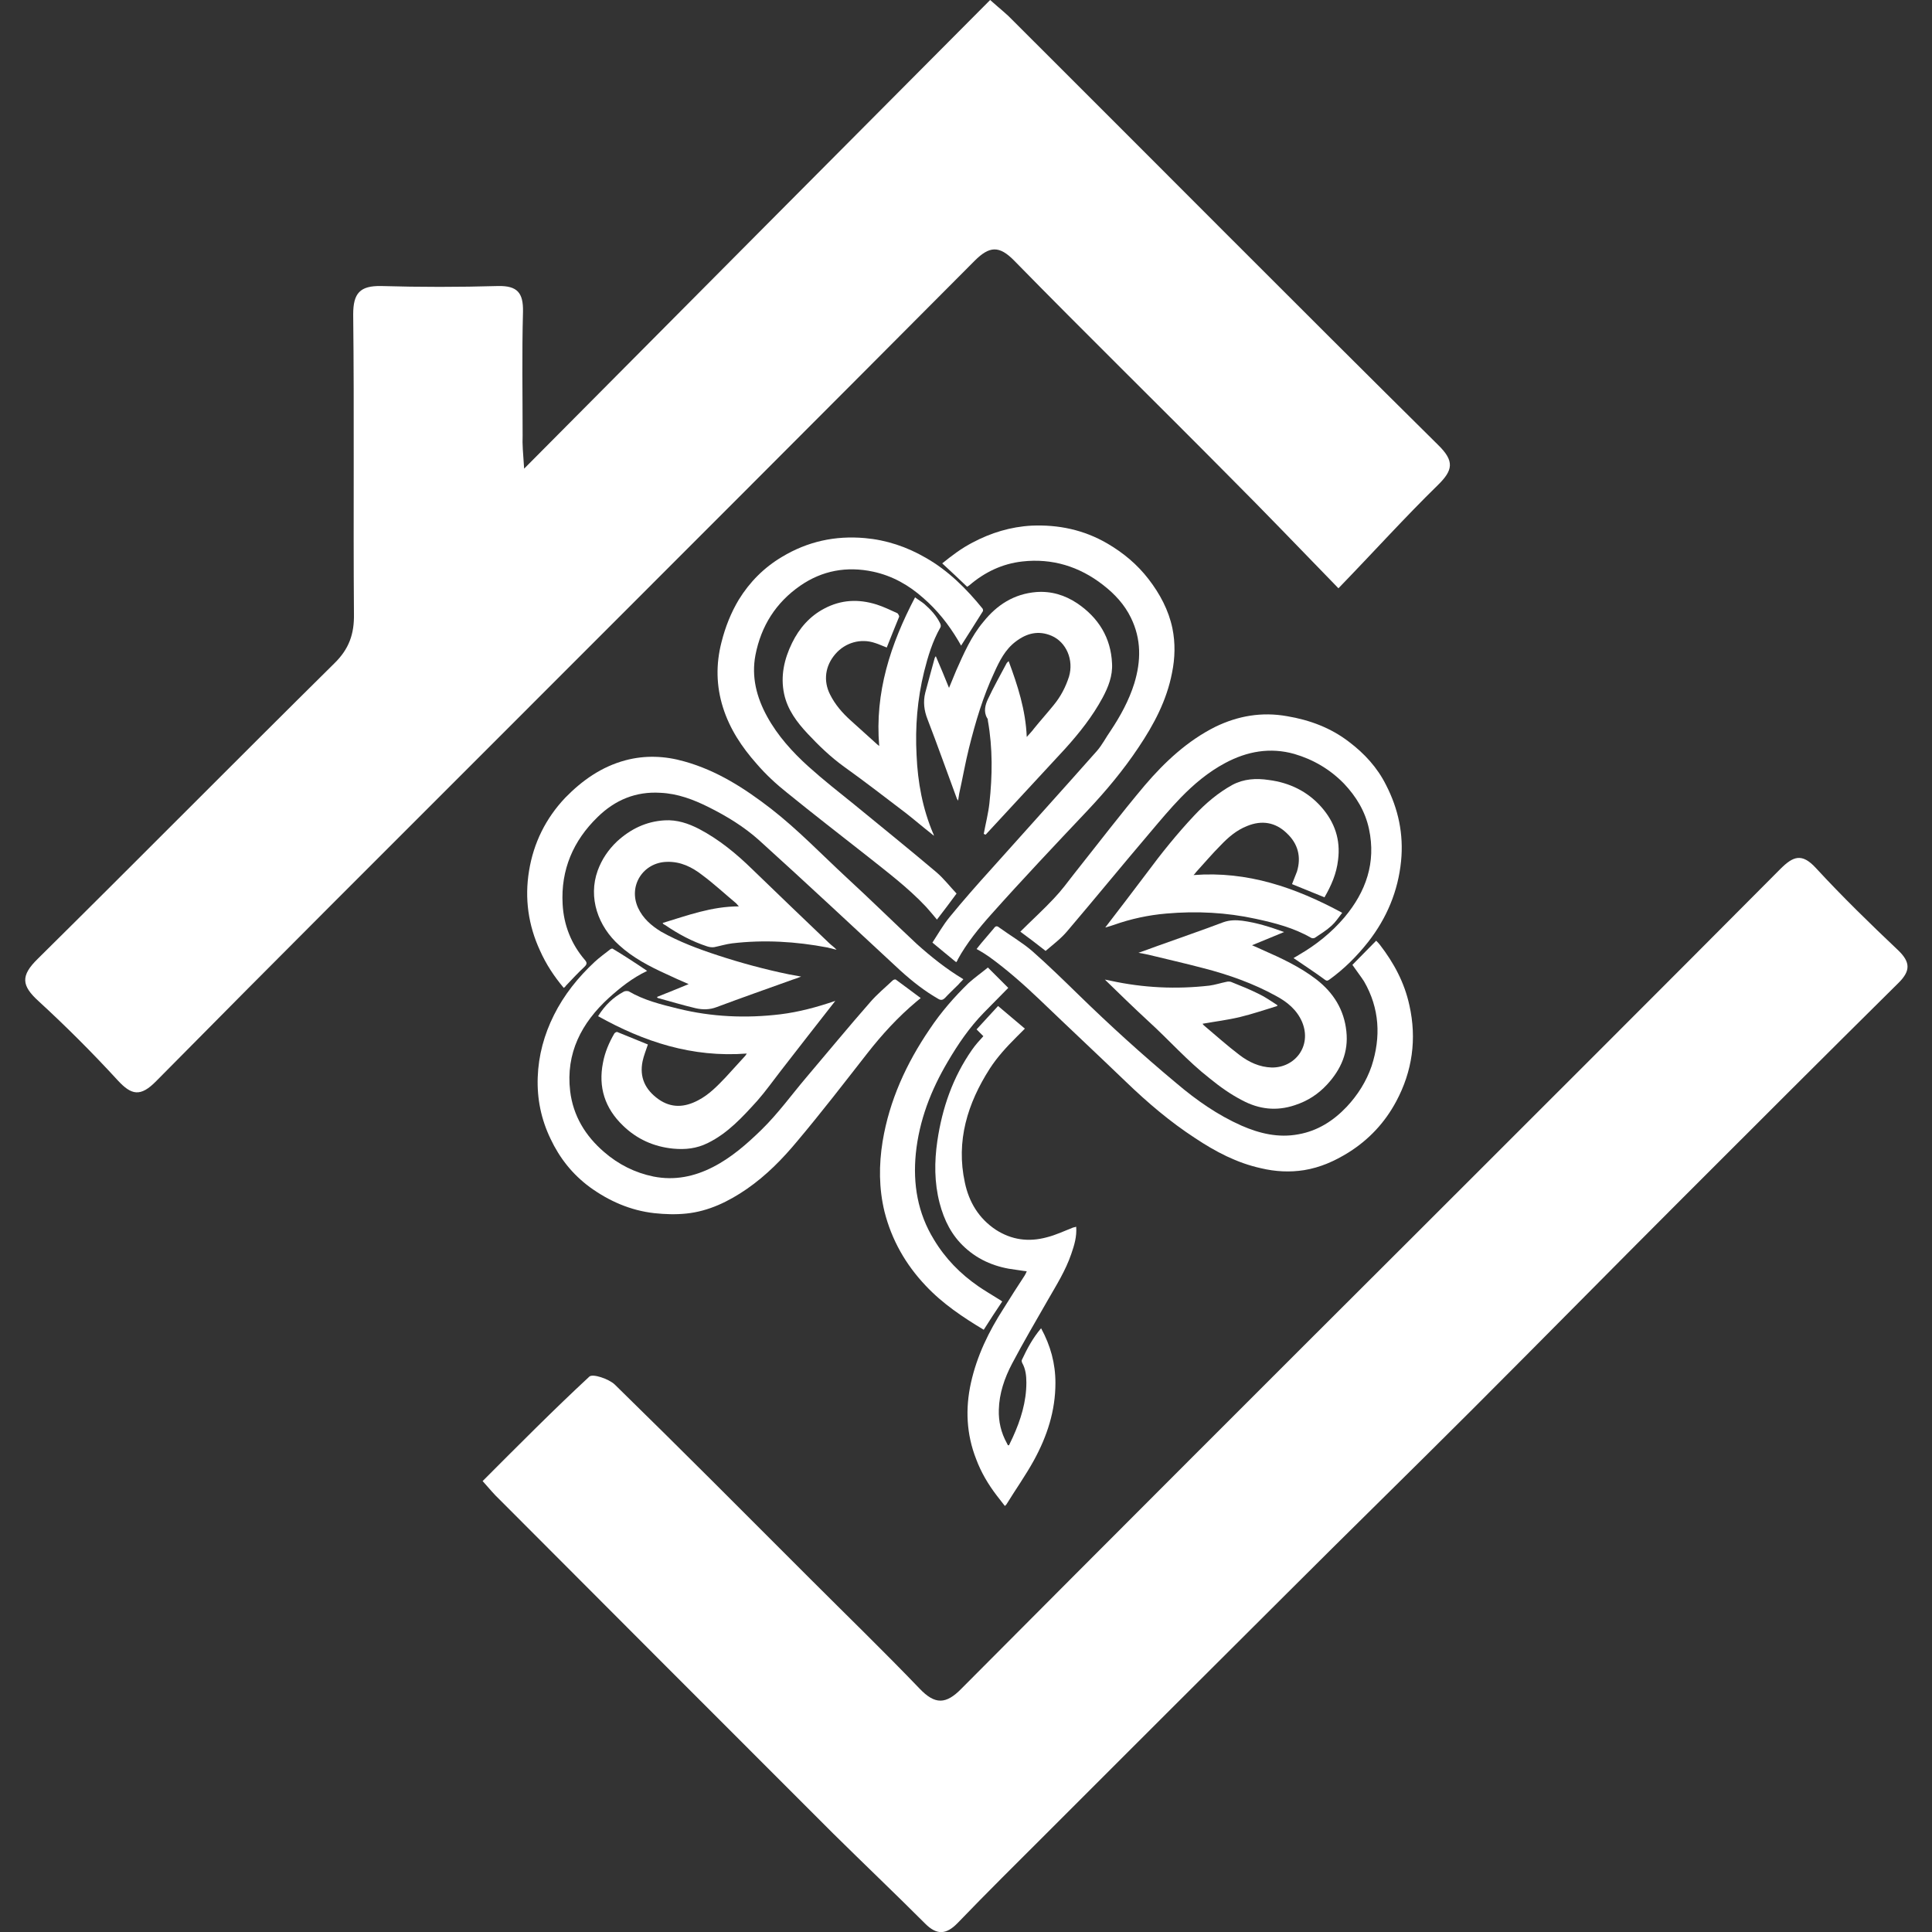 <?xml version="1.0" encoding="utf-8"?>
<!-- Generator: Adobe Illustrator 27.0.1, SVG Export Plug-In . SVG Version: 6.00 Build 0)  -->
<svg version="1.1" id="Capa_1" xmlns="http://www.w3.org/2000/svg" xmlns:xlink="http://www.w3.org/1999/xlink" x="0px" y="0px"
	 viewBox="0 0 512 512" style="enable-background:new 0 0 512 512;" xml:space="preserve">
<rect x="0" y="0" width="512" height="512" fill="#333333" stroke="none"/>
<g>
	<path fill="#ffffff" d="M171.5,257.3c-4,1.9-7.2,4.5-10.2,7.2c-7.2,6.6-11.4,14.6-10.2,24.7c0.8,6.5,4,11.8,9,16.1
		c3.8,3.3,8.2,5.5,13.1,6.5c5.6,1.1,10.8,0,15.7-2.5s9-6.1,12.9-9.9c4.4-4.3,8-9.3,11.9-13.9c5.6-6.6,11.2-13.4,16.9-19.9
		c1.8-2.1,4-3.9,6-5.8c0.2-0.2,0.7-0.3,0.8-0.2c2.2,1.6,4.3,3.2,6.6,4.9c-0.4,0.3-0.7,0.6-1.1,0.9c-4.9,4.1-9.2,8.8-13.1,13.8
		c-6.1,7.8-12.1,15.6-18.5,23.2c-3.9,4.7-8.2,9.1-13.4,12.7c-4.8,3.3-10.1,5.9-16,6.5c-2.8,0.3-5.7,0.2-8.5-0.1
		c-6.3-0.7-12-3.2-17.1-6.9c-4.6-3.4-8-7.7-10.4-12.8c-2.5-5.2-3.6-10.6-3.4-16.3c0.2-5.8,1.7-11.3,4.3-16.5
		c2.7-5.4,6.4-10,10.8-14.1c1.3-1.2,2.7-2.2,4.1-3.3c0.2-0.2,0.7-0.3,0.8-0.1C165.5,253.3,168.4,255.2,171.5,257.3"/>
	<path fill="#ffffff" d="M254.7,171.1c-0.3-0.6-0.6-1-0.8-1.4c-2.5-4.2-5.5-8-9.2-11.2c-3.8-3.4-8.2-5.9-13.3-7
		c-7-1.5-13.5-0.3-19.3,3.7c-6.5,4.5-10.4,10.7-11.9,18.4c-1.1,5.8,0.3,11.2,3.1,16.3s6.7,9.4,10.9,13.2c4,3.6,8.2,6.9,12.3,10.2
		c7.2,5.9,14.5,11.8,21.6,17.8c2,1.7,3.6,3.8,5.4,5.7c-1.7,2.3-3.4,4.6-5.2,6.9c-1-1.2-1.9-2.3-2.9-3.4c-4.8-5.1-10.4-9.3-15.8-13.6
		c-7-5.5-14.1-11-21-16.6c-2.9-2.3-5.7-4.9-8.1-7.7c-3.9-4.4-7.1-9.2-8.9-14.9c-1.8-5.7-1.9-11.5-0.4-17.3c1-4,2.5-7.8,4.6-11.3
		c2.9-4.7,6.7-8.5,11.4-11.3c6.8-4.1,14.1-5.7,22-5c5.7,0.5,11.1,2.3,16.1,5.2c6,3.4,10.8,8.2,15.1,13.5c0.1,0.2,0.2,0.6,0,0.8
		C258.5,165.1,256.7,168,254.7,171.1"/>
	<path fill="#ffffff" d="M342.8,253.9c0.6-0.4,1.1-0.6,1.5-0.9c4.5-2.6,8.6-5.9,12-9.9c5.7-6.8,8.4-14.5,6.5-23.4
		c-1-4.7-3.4-8.6-6.6-12c-3.7-3.8-8.1-6.4-13.2-7.9c-6.4-1.8-12.5-0.7-18.3,2.4c-4.5,2.4-8.3,5.6-11.8,9.2c-2.8,2.9-5.4,6-8.1,9.2
		c-7.4,8.7-14.6,17.5-22,26.2c-1.6,1.9-3.7,3.5-5.7,5.2c-2.3-1.8-4.5-3.5-6.7-5.1c3-3,6.1-5.8,8.9-8.8c2-2.1,3.7-4.4,5.4-6.6
		c6.2-7.8,12.3-15.8,18.7-23.4c5.3-6.2,11.3-11.8,18.7-15.5c6-2.9,12.3-4,19-2.8c6,1,11.6,3.1,16.4,6.8c4.1,3.1,7.5,6.8,9.8,11.4
		c3.3,6.4,4.7,13.1,4,20.2c-0.8,8-3.8,15.1-8.7,21.4c-3,3.8-6.4,7.2-10.3,10c-0.4,0.3-0.7,0.4-1.1,0.1
		C348.5,257.7,345.7,255.9,342.8,253.9"/>
	<path fill="#ffffff" d="M285.2,325.1c0.2,2.6-0.5,4.9-1.3,7.2c-1.5,4.4-3.9,8.2-6.2,12.2c-3.2,5.6-6.5,11.2-9.5,16.9
		c-2,3.8-3.4,7.9-3.5,12.2c-0.1,3.1,0.6,6.1,2.1,8.8c0.1,0.2,0.2,0.4,0.3,0.6c0.1,0,0.2,0,0.3,0c0.3-0.7,0.7-1.4,1-2.1
		c2.1-4.6,3.6-9.4,3.6-14.5c0-1.8-0.2-3.6-1.1-5.2c-0.1-0.2-0.2-0.6-0.1-0.8c1.4-3,2.9-5.8,5.1-8.4c2.5,4.6,3.8,9.3,3.8,14.5
		c0,7.4-2.2,14.1-5.7,20.5c-2.2,4-4.9,7.8-7.3,11.7c-0.1,0.1-0.2,0.2-0.4,0.4c-0.7-0.9-1.4-1.8-2.1-2.7c-2.3-3-4.2-6.2-5.5-9.7
		c-2.6-6.6-2.9-13.4-1.4-20.2c1.6-7.2,4.7-13.6,8.7-19.8c1.8-2.9,3.6-5.7,5.5-8.6c0.2-0.3,0.4-0.7,0.6-1.2c-1.1-0.1-2-0.3-2.9-0.4
		c-5.1-0.6-9.7-2.4-13.5-5.9c-3.5-3.2-5.5-7.2-6.7-11.8c-1.4-5.4-1.4-10.9-0.6-16.4c1.3-8.8,4.1-16.9,9.2-24.2
		c0.9-1.3,1.9-2.4,3-3.6c-0.6-0.6-1.1-1.1-1.8-1.8c1.9-2.1,3.8-4.1,5.7-6.2c2.4,2,4.7,4,7.1,6c-0.7,0.7-1.4,1.4-2.2,2.2
		c-2.6,2.6-5.1,5.3-7.1,8.4c-5.9,9.2-9,19.2-6.6,30.2c1.1,5.2,3.7,9.5,8.2,12.5c4.2,2.7,8.7,3.3,13.5,2c2.4-0.6,4.7-1.7,7-2.6
		C284.6,325.3,284.8,325.2,285.2,325.1"/>
	<path fill="#ffffff" d="M253.4,255c-2.1-1.7-4.1-3.4-6.3-5.2c1.5-2.3,2.8-4.6,4.5-6.7c3.6-4.4,7.3-8.6,11.1-12.8
		c9.3-10.4,18.7-20.8,28-31.3c1.4-1.6,2.4-3.6,3.6-5.3c2.6-3.9,4.9-8.1,6.3-12.6c1.8-5.9,1.9-11.7-0.9-17.4
		c-1.7-3.5-4.3-6.3-7.4-8.7c-6.3-4.9-13.5-7.1-21.4-6.2c-5.3,0.6-9.9,2.8-14,6.3c-0.1,0.1-0.3,0.2-0.6,0.4c-2.2-2.1-4.3-4.1-6.6-6.2
		c2.6-2.1,5.1-4,8-5.5c4.9-2.6,10.1-4.2,15.7-4.5c7.1-0.3,13.8,1.1,20,4.7c4.3,2.5,8,5.6,11,9.5s5.3,8.2,6.3,13
		c0.8,3.9,0.7,7.9-0.1,11.8c-1.4,7.3-4.8,13.7-8.9,19.8c-4,6-8.6,11.5-13.5,16.7c-8.6,9.1-17.2,18.2-25.5,27.5
		c-3.3,3.7-6.5,7.6-8.9,12C253.8,254.5,253.6,254.7,253.4,255"/>
	<path fill="#ffffff" d="M149.4,261.8c-2.6-3.1-4.7-6.3-6.3-9.9c-3.1-6.7-4.1-13.8-2.9-21.1c1.2-7.4,4.4-13.9,9.6-19.4
		c4.5-4.6,9.6-8.2,15.9-9.9c5.2-1.4,10.5-1.2,15.7,0.3c8.6,2.4,15.9,7.1,22.9,12.5c7.2,5.6,13.5,12.2,20.1,18.3
		c6.3,5.8,12.4,11.8,18.6,17.6c3.8,3.4,7.8,6.6,12.3,9.3c-0.4,0.5-0.9,0.9-1.3,1.4c-1.2,1.2-2.5,2.4-3.6,3.6c-0.5,0.5-1,0.6-1.6,0.3
		c-3.7-2.1-7-4.7-10.2-7.6c-12.4-11.5-24.8-23.1-37.4-34.5c-4-3.6-8.6-6.4-13.4-8.8c-4-2-8.2-3.6-12.8-3.8c-6.5-0.4-12,1.9-16.6,6.4
		c-6.5,6.3-9.8,14-9.3,23.1c0.3,5.6,2.3,10.6,5.9,14.8c0.6,0.7,0.6,1.1-0.1,1.8c-1.7,1.6-3.3,3.3-4.9,5
		C149.9,261.4,149.7,261.6,149.4,261.8"/>
	<path fill="#ffffff" d="M358.4,255.7c2.1-2.1,4.1-4.2,6.3-6.4c0.4,0.4,0.7,0.7,1,1.1c3.7,4.8,6.5,10,7.8,16c2,8.9,0.8,17.5-3.5,25.5
		c-3,5.6-7.2,10.1-12.6,13.5c-3.7,2.3-7.5,4-11.8,4.7c-3.8,0.6-7.6,0.4-11.4-0.5c-6.4-1.4-12.1-4.4-17.5-8
		c-6.6-4.3-12.6-9.4-18.3-14.9c-7.6-7.3-15.3-14.5-22.9-21.8c-4.2-4-8.6-7.9-13.3-11.3c-1-0.7-2.1-1.4-3.4-2.1
		c0.4-0.5,0.8-1,1.2-1.5c1.1-1.3,2.3-2.7,3.4-4c0.4-0.6,0.8-0.7,1.4-0.2c2.9,2.1,6,3.9,8.7,6.2c4.2,3.7,8.2,7.6,12.2,11.5
		c8.4,8.2,17.1,16.1,26.1,23.6c5.3,4.5,10.9,8.4,17.2,11.2c4.8,2.1,9.8,3.3,15.1,2.3c5.1-0.9,9.3-3.6,12.8-7.3
		c2.9-3.1,5.2-6.7,6.6-10.8c2.5-7.7,2.1-15.3-2-22.4C360.6,258.7,359.5,257.3,358.4,255.7"/>
	<path fill="#ffffff" d="M260.7,221c0.5-2.7,1.2-5.4,1.5-8.1c0.8-7.3,0.9-14.6-0.4-21.9c0-0.2,0-0.5-0.2-0.7c-1-1.7-0.5-3.5,0.2-5
		c1.5-3.2,3.3-6.4,5-9.6c0.1-0.1,0.2-0.2,0.5-0.5c2.4,6.5,4.5,12.9,4.8,20.1c0.7-0.8,1.4-1.5,1.9-2.2c1.7-2.1,3.5-4.1,5.2-6.2
		c1.9-2.3,3.2-4.8,4.1-7.6c1.3-4.4-0.7-9.1-4.6-10.8c-3.5-1.5-6.6-0.7-9.5,1.5c-2.8,2.1-4.3,5.1-5.7,8.2c-3,6.4-5,13.2-6.7,20
		c-1,4-1.7,8.1-2.6,12.1c-0.1,0.6-0.2,1.2-0.3,1.9c-0.1-0.2-0.2-0.4-0.3-0.5c-2.6-7-5.1-14.1-7.8-21.1c-0.9-2.3-1.2-4.6-0.6-7
		c0.8-3.1,1.7-6.2,2.5-9.2c0-0.1,0.1-0.2,0.3-0.5c1.2,2.8,2.3,5.4,3.5,8.4c0.7-1.7,1.3-3.1,1.9-4.6c2-4.5,4-9.1,7.2-12.9
		c3.6-4.5,8.1-7.4,14-7.9c4-0.3,7.6,0.8,10.9,3c5.6,3.8,8.9,9.1,9.2,15.9c0.2,3.3-1,6.3-2.5,9.1c-2.7,5-6.2,9.4-10,13.6
		c-7,7.6-14,15.1-21,22.7C260.9,221.1,260.8,221,260.7,221"/>
	<path fill="#ffffff" d="M175.6,244.6c6.6-2,13-4.4,20.2-4.4c-0.3-0.3-0.5-0.6-0.7-0.8c-3-2.5-5.9-5.2-9-7.5c-2.7-2.1-5.7-3.6-9.3-3.5
		c-6.3,0.1-10.4,6.3-7.7,12.2c1.3,2.8,3.5,4.7,6.1,6.3c4.8,2.7,9.9,4.6,15.1,6.3c6.1,2,12.4,3.7,18.7,5c1,0.2,2.1,0.4,3.3,0.6
		c-0.7,0.3-1.5,0.6-2.2,0.8c-6.7,2.4-13.5,4.8-20.2,7.3c-1.8,0.7-3.7,0.7-5.5,0.3c-3.4-0.8-6.7-1.8-10-2.7c-0.1,0-0.2-0.1-0.3-0.3
		c2.8-1.1,5.5-2.2,8.4-3.4c-2.1-0.9-4.1-1.8-6-2.7c-4.4-2-8.8-4.3-12.4-7.6c-5.6-5-8.3-12.6-5.7-19.8c1.1-3,2.8-5.5,5.1-7.7
		c3.6-3.3,7.7-5.3,12.6-5.6c3.3-0.2,6.3,0.8,9.2,2.3c5.3,2.8,9.8,6.5,14.1,10.7c6.7,6.5,13.5,13,20.3,19.5c0.6,0.6,1.4,1.1,2,1.8
		c-0.8-0.2-1.6-0.4-2.4-0.6c-8.4-1.6-16.8-2.1-25.3-1.1c-1.6,0.2-3.2,0.7-4.7,1c-0.6,0.1-1.3,0-1.9-0.2c-4-1.3-7.7-3.3-11.2-5.7
		C175.9,245,175.8,244.9,175.6,244.6"/>
	<path fill="#ffffff" d="M338.5,266.6c-3.3,1-6.5,2.1-9.8,2.9s-6.6,1.2-10,1.8c0,0,0.1,0.2,0.3,0.4c3.1,2.6,6.2,5.4,9.5,7.9
		c2.5,1.9,5.3,3.2,8.5,3.3c6.1,0.1,10.7-5.6,8.1-12c-1.4-3.3-4-5.4-7-7c-6-3.3-12.5-5.6-19.1-7.3c-4.9-1.3-9.8-2.4-14.7-3.6
		c-0.8-0.2-1.6-0.3-2.6-0.5c1.7-0.6,3.4-1.2,5-1.8c5.8-2.1,11.7-4.1,17.5-6.3c1.7-0.6,3.3-0.6,5-0.4c3.7,0.5,7.3,1.6,11.1,3
		c-2.9,1.2-5.6,2.3-8.5,3.5c1,0.4,1.8,0.8,2.7,1.2c5,2.2,10,4.5,14.4,7.9c4.5,3.5,7.3,8,7.9,13.7c0.6,5.5-1.4,10.1-5.1,14.1
		c-2.4,2.6-5.2,4.4-8.6,5.5c-4.8,1.6-9.4,1.1-13.9-1.3c-3.1-1.6-5.9-3.6-8.6-5.8c-5.9-4.6-10.8-10.2-16.3-15.2
		c-3.9-3.6-7.7-7.3-11.5-11c0.4,0.1,0.9,0.2,1.5,0.3c8.7,1.9,17.4,2.3,26.2,1.3c1.5-0.2,3-0.7,4.5-1c0.4-0.1,0.8-0.1,1.2,0
		c2.5,1,5,2,7.4,3.2c1.7,0.8,3.2,1.9,4.8,2.9C338.5,266.3,338.5,266.4,338.5,266.6"/>
	<path fill="#ffffff" d="M292.9,245.8c3.6-4.7,7.3-9.5,10.9-14.3c4-5.4,8.1-10.5,12.7-15.4c3-3.2,6.3-6,10.1-8.1c3-1.6,6.3-1.8,9.6-1.3
		c5.5,0.7,10.3,3,14,7.2c3.5,4,5.1,8.6,4.4,14c-0.4,3.6-1.8,6.8-3.6,9.9c-2.9-1.2-5.7-2.3-8.6-3.5c0.4-1.1,0.9-2.2,1.3-3.3
		c1.2-3.9,0.3-7.4-2.7-10.2c-3-2.9-6.6-3.5-10.5-1.9c-2.8,1.1-5,3-7,5.1c-2.3,2.3-4.4,4.8-6.6,7.2c-0.1,0.2-0.3,0.4-0.6,0.7
		c14.3-1.1,27,3.3,39.4,10c-1,1.3-1.8,2.5-2.8,3.4c-1.3,1.2-2.9,2.2-4.4,3.2c-0.3,0.2-0.8,0.2-1.1,0c-4.5-2.6-9.5-3.9-14.6-5
		c-7.8-1.7-15.7-2.1-23.7-1.4c-4.7,0.4-9.4,1.4-13.9,3C294.6,245.3,293.7,245.6,292.9,245.8"/>
	<path fill="#ffffff" d="M235,171.6c-1.1-0.4-2.1-0.9-3.1-1.2c-3.8-1.3-7.9-0.1-10.5,2.9c-2.7,3.1-3.3,7.1-1.4,10.8
		c1.3,2.6,3.2,4.8,5.3,6.7c2.4,2.2,4.8,4.3,7.2,6.5c0.1,0.1,0.3,0.2,0.5,0.4c-1.2-14.2,3-27,9.5-39.4c0.9,0.7,1.8,1.2,2.5,1.8
		c1.7,1.5,3.2,3.1,4.2,5.2c0.1,0.3,0.2,0.7,0,1c-2.1,3.7-3.3,7.7-4.3,11.7c-1.8,7.3-2.4,14.7-2,22.1c0.3,7.2,1.6,14.2,4.4,20.8
		c0.1,0.1,0.1,0.2,0.2,0.6c-0.3-0.3-0.5-0.4-0.6-0.5c-2.3-1.8-4.5-3.7-6.8-5.5c-5.4-4.1-10.8-8.3-16.4-12.3
		c-3.6-2.6-6.7-5.6-9.7-8.8c-2.8-3-5.3-6.3-6.2-10.5c-1-4.7,0-9.2,2.1-13.5c1.9-3.9,4.7-7.1,8.5-9.1c4.5-2.4,9.1-2.6,13.9-1.1
		c1.9,0.6,3.7,1.5,5.5,2.3c0.2,0.1,0.5,0.7,0.5,0.9C237.2,166.1,236.1,168.8,235,171.6"/>
	<path fill="#ffffff" d="M158.5,269.3c1.8-2.9,4-5,6.8-6.5c0.3-0.2,1-0.2,1.3-0.1c4.1,2.4,8.6,3.5,13.1,4.6c8.9,2.2,18,2.6,27.1,1.5
		c4.9-0.6,9.7-1.9,14.4-3.5c0.1,0,0.3-0.1,0.2-0.1c-4.8,6.1-9.6,12.3-14.5,18.6c-2.1,2.7-4,5.4-6.2,7.9c-3.9,4.3-7.8,8.6-13.1,11.2
		c-3,1.5-6,1.8-9.2,1.5c-5.1-0.5-9.6-2.5-13.3-6.1c-4.8-4.6-6.6-10.2-5.3-16.7c0.5-2.7,1.6-5.3,3-7.7c0.1-0.2,0.6-0.5,0.8-0.4
		c2.7,1.1,5.4,2.2,8.1,3.3c-0.5,1.5-1.1,3-1.4,4.4c-0.9,4.3,0.7,7.6,4.2,10.1c3.4,2.4,6.9,2.2,10.5,0.3c2.9-1.5,5.1-3.8,7.3-6.1
		c1.7-1.9,3.5-3.8,5.2-5.7c0.1-0.1,0.2-0.3,0.4-0.6C183.4,280.3,170.7,276.1,158.5,269.3"/>
	<path fill="#ffffff" d="M261.8,256.4c1.9,1.9,3.7,3.7,5.4,5.4c-2.2,2.2-4.3,4.4-6.5,6.6c-3.8,3.9-6.8,8.3-9.5,12.9
		c-4.5,7.6-7.6,15.6-8.5,24.4c-0.8,8.1,0.5,15.8,4.8,22.8c3,5,7,9.1,11.8,12.4c1.6,1.1,3.3,2.1,4.9,3.1c0.5,0.3,1,0.6,1.4,0.9
		c-1.7,2.5-3.3,5-4.9,7.5c-5.5-3.3-10.9-6.9-15.4-11.7c-5.3-5.6-9-12.1-10.9-19.6c-1.5-6.2-1.5-12.4-0.5-18.6
		c1.8-10.9,6.3-20.7,12.5-29.8c3-4.5,6.5-8.5,10.3-12.2C258.4,259,260.1,257.8,261.8,256.4"/>
	<path fill="#ffffff" d="M138.9,124.2c42-42.3,82.6-83.1,123.5-124.2c2.8,2.5,4.5,3.8,5.9,5.3c37.6,37.5,75,75.2,112.8,112.6
		c4.4,4.3,4,6.7-0.1,10.7c-8.7,8.5-16.9,17.6-26.3,27.3c-10.4-10.7-19.6-20.3-29-29.7c-18.9-19.1-38.1-37.9-56.9-57.1
		c-4-4.1-6.6-3.9-10.5,0c-40.5,40.7-81.1,81.3-121.7,121.9c-31.8,31.8-63.6,63.5-95.2,95.5c-4.2,4.3-6.6,3.7-10.2-0.2
		c-6.7-7.3-13.7-14.3-21-21c-4.5-4.1-4.8-6.7-0.2-11.2c26.3-26,52.3-52.3,78.6-78.3c3.9-3.8,5.3-7.8,5.2-13.1
		c-0.2-26.5,0.1-52.9-0.2-79.4c0-5.6,1.8-7.6,7.4-7.5c10.3,0.3,20.7,0.3,31,0c5.1-0.1,6.7,1.8,6.6,6.8c-0.3,11-0.1,21.9-0.1,32.9
		C138.4,117.7,138.6,119.9,138.9,124.2"/>
	<path fill="#ffffff" d="M127.9,392.5c9.5-9.5,18.7-18.8,28.3-27.7c0.9-0.8,5.1,0.6,6.7,2.1c17.4,17,34.5,34.2,51.7,51.4
		c9.7,9.7,19.6,19.3,29.1,29.2c4.1,4.3,7,4.2,11.1,0c40.2-40.4,80.5-80.7,120.8-120.9c32.1-32.1,64.2-64.1,96.2-96.3
		c3.4-3.4,5.7-4.3,9.4-0.3c7,7.6,14.4,14.8,21.9,21.9c3.2,3.1,3.2,5.4,0.1,8.5c-19.1,18.9-38.1,37.9-57.1,56.9
		c-18.7,18.7-37.2,37.5-55.9,56.2c-16.4,16.4-33,32.6-49.4,49c-21.2,21.1-42.3,42.2-63.4,63.3c-7.9,7.9-15.8,15.7-23.6,23.8
		c-3,3.1-5.5,3.3-8.6,0.2c-8.1-8.1-16.3-15.9-24.4-23.9c-29.5-29.5-59-59-88.4-88.5C130.9,396,129.7,394.5,127.9,392.5"/>
</g>
</svg>
